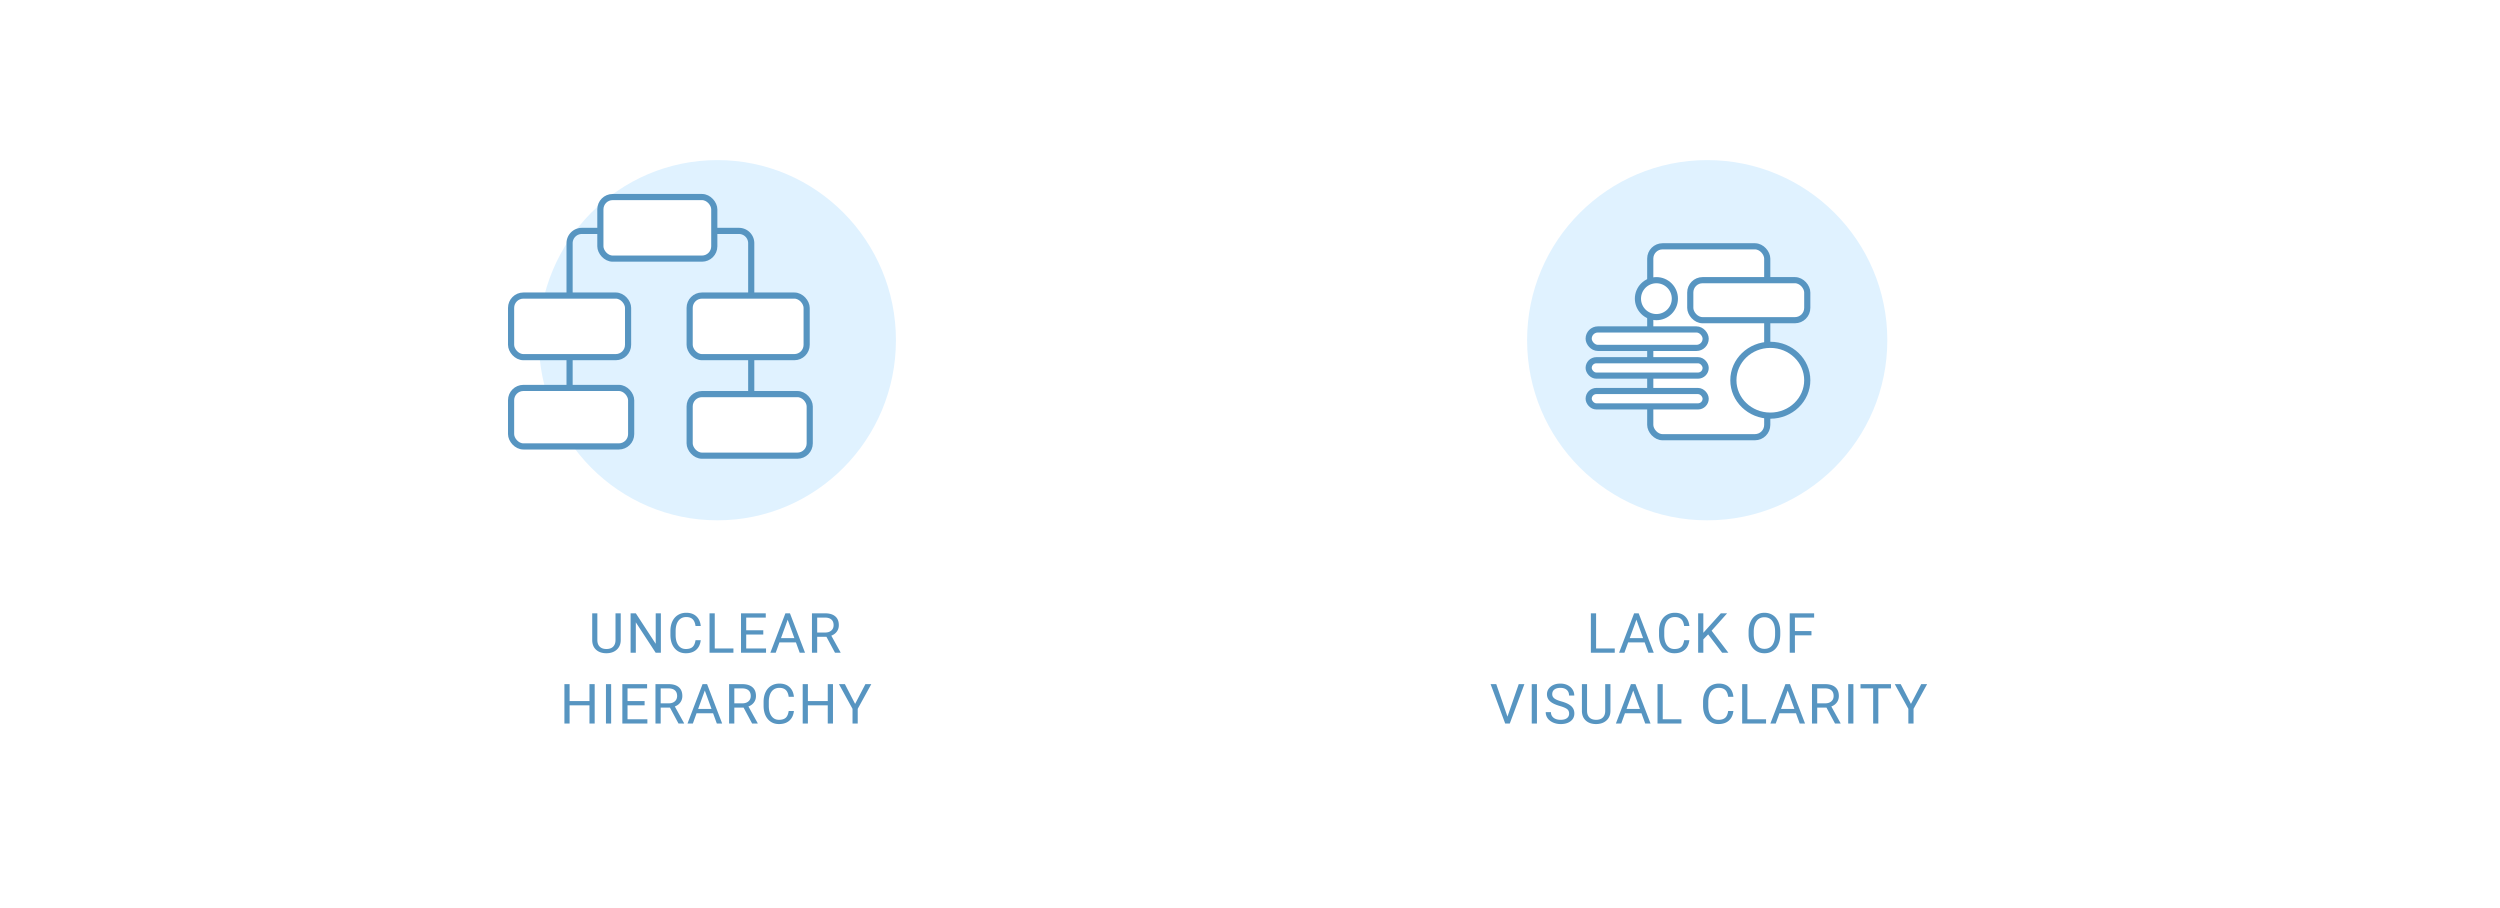 <svg xmlns="http://www.w3.org/2000/svg" width="812" height="295" fill="none">
  <defs/>
  <path fill="#fff" d="M0 0h812v295H0z"/>
  <ellipse cx="233" cy="110.5" fill="#E0F2FF" rx="58" ry="58.5"/>
  <path stroke="#5795C1" stroke-width="2" d="M185 125.87V79a4 4 0 014-4h51a4 4 0 014 4v48"/>
  <circle cx="554.5" cy="110.5" r="58.5" fill="#E0F2FF"/>
  <rect width="37" height="20" x="195" y="64" fill="#fff" stroke="#5795C1" stroke-width="2" rx="4"/>
  <rect width="38" height="20" x="224" y="96" fill="#fff" stroke="#5795C1" stroke-width="2" rx="4"/>
  <rect width="38" height="62" x="536" y="80" fill="#fff" stroke="#5795C1" stroke-width="2" rx="4"/>
  <rect width="38" height="13" x="549" y="91" fill="#fff" stroke="#5795C1" stroke-width="2" rx="4"/>
  <rect width="38" height="6" x="516" y="107" fill="#fff" stroke="#5795C1" stroke-width="2" rx="3"/>
  <rect width="38" height="5" x="516" y="117" fill="#fff" stroke="#5795C1" stroke-width="2" rx="2.5"/>
  <rect width="38" height="5" x="516" y="127" fill="#fff" stroke="#5795C1" stroke-width="2" rx="2.5"/>
  <rect width="39" height="20" x="224" y="128" fill="#fff" stroke="#5795C1" stroke-width="2" rx="4"/>
  <rect width="39" height="19" x="166" y="126" fill="#fff" stroke="#5795C1" stroke-width="2" rx="4"/>
  <rect width="38" height="20" x="166" y="96" fill="#fff" stroke="#5795C1" stroke-width="2" rx="4"/>
  <path fill="#fff" stroke="#5795C1" stroke-width="2" d="M587 123.5c0 6.315-5.335 11.5-12 11.5s-12-5.185-12-11.5 5.335-11.5 12-11.5 12 5.185 12 11.5z"/>
  <circle cx="538" cy="97" r="6" fill="#fff" stroke="#5795C1" stroke-width="2"/>
  <path fill="#5795C1" d="M201.615 199.203v8.701c-.006 1.207-.387 2.195-1.143 2.962-.75.768-1.769 1.198-3.058 1.292l-.449.018c-1.4 0-2.516-.378-3.348-1.134-.832-.756-1.254-1.796-1.266-3.12v-8.719h1.67v8.666c0 .926.255 1.647.765 2.162.51.51 1.236.765 2.179.765.956 0 1.685-.255 2.189-.765.51-.51.765-1.227.765-2.153v-8.675h1.696zM214.653 212h-1.696l-6.443-9.861V212h-1.696v-12.797h1.696l6.46 9.905v-9.905h1.679V212zm12.95-4.061c-.158 1.354-.659 2.4-1.503 3.138-.838.733-1.954 1.099-3.348 1.099-1.512 0-2.725-.542-3.639-1.626-.908-1.084-1.362-2.534-1.362-4.351v-1.23c0-1.19.21-2.236.632-3.138.428-.902 1.032-1.594 1.811-2.074.779-.486 1.682-.73 2.707-.73 1.359 0 2.449.381 3.269 1.143.821.756 1.298 1.805 1.433 3.146h-1.696c-.147-1.019-.466-1.757-.958-2.214-.487-.457-1.169-.686-2.048-.686-1.078 0-1.925.398-2.54 1.195-.609.797-.914 1.931-.914 3.402v1.239c0 1.389.29 2.493.87 3.313.58.821 1.392 1.231 2.435 1.231.937 0 1.655-.211 2.153-.633.504-.428.838-1.169 1.002-2.224h1.696zm4.548 2.681h6.064V212h-7.76v-12.797h1.696v11.417zm15.763-4.535h-5.546v4.535h6.442V212h-8.13v-12.797h8.042v1.389h-6.354v4.113h5.546v1.38zm10.603 2.575h-5.361l-1.204 3.34h-1.741l4.887-12.797h1.477L261.47 212h-1.731l-1.222-3.34zm-4.852-1.389h4.351l-2.18-5.985-2.171 5.985zm14.761-.448h-3.006V212h-1.696v-12.797h4.236c1.442 0 2.549.328 3.323.985.779.656 1.169 1.611 1.169 2.865 0 .797-.217 1.491-.651 2.083-.428.592-1.025 1.034-1.793 1.327l3.006 5.432V212h-1.81l-2.778-5.177zm-3.006-1.38h2.593c.838 0 1.503-.216 1.995-.65.498-.434.747-1.014.747-1.74 0-.791-.237-1.398-.712-1.82-.468-.421-1.148-.635-2.039-.641h-2.584v4.851zM193.153 235h-1.696v-5.915h-6.451V235h-1.687v-12.797h1.687v5.502h6.451v-5.502h1.696V235zm5.348 0h-1.687v-12.797h1.687V235zm10.867-5.915h-5.546v4.535h6.443V235h-8.13v-12.797h8.042v1.389h-6.355v4.113h5.546v1.38zm8.231.738h-3.006V235h-1.696v-12.797h4.236c1.441 0 2.549.328 3.322.985.779.656 1.169 1.611 1.169 2.865 0 .797-.217 1.491-.65 2.083-.428.592-1.026 1.034-1.793 1.327l3.006 5.432V235h-1.811l-2.777-5.177zm-3.006-1.38h2.593c.837 0 1.503-.216 1.995-.65.498-.434.747-1.014.747-1.74 0-.791-.238-1.398-.712-1.82-.469-.421-1.149-.635-2.039-.641h-2.584v4.851zm17.011 3.217h-5.362l-1.204 3.34h-1.74l4.887-12.797h1.476L234.557 235h-1.732l-1.221-3.34zm-4.852-1.389h4.351l-2.18-5.985-2.171 5.985zm14.761-.448h-3.006V235h-1.696v-12.797h4.236c1.441 0 2.549.328 3.322.985.779.656 1.169 1.611 1.169 2.865 0 .797-.217 1.491-.65 2.083-.428.592-1.026 1.034-1.793 1.327l3.006 5.432V235h-1.811l-2.777-5.177zm-3.006-1.38h2.593c.837 0 1.503-.216 1.995-.65.498-.434.747-1.014.747-1.74 0-.791-.238-1.398-.712-1.82-.469-.421-1.149-.635-2.039-.641h-2.584v4.851zm19.357 2.496c-.158 1.354-.659 2.4-1.503 3.138-.838.733-1.954 1.099-3.348 1.099-1.512 0-2.725-.542-3.639-1.626-.908-1.084-1.362-2.534-1.362-4.351v-1.23c0-1.19.211-2.236.632-3.138.428-.902 1.032-1.594 1.811-2.074.779-.486 1.682-.73 2.707-.73 1.359 0 2.449.381 3.27 1.143.82.756 1.297 1.805 1.432 3.146h-1.696c-.147-1.019-.466-1.757-.958-2.214-.486-.457-1.169-.686-2.048-.686-1.078 0-1.925.398-2.54 1.195-.609.797-.914 1.931-.914 3.402v1.239c0 1.389.29 2.493.87 3.313.58.821 1.392 1.231 2.435 1.231.937 0 1.655-.211 2.153-.633.504-.428.838-1.169 1.002-2.224h1.696zM270.551 235h-1.697v-5.915h-6.451V235h-1.687v-12.797h1.687v5.502h6.451v-5.502h1.697V235zm7.193-6.372l3.34-6.425H283l-4.412 8.025V235H276.9v-4.772l-4.412-8.025h1.934l3.322 6.425zm240.667-18.008h6.064V212h-7.761v-12.797h1.697v11.417zm15.771-1.96h-5.361l-1.204 3.34h-1.74l4.886-12.797h1.477L537.135 212h-1.731l-1.222-3.34zm-4.851-1.389h4.35l-2.179-5.985-2.171 5.985zm19.375.668c-.159 1.354-.66 2.4-1.503 3.138-.838.733-1.954 1.099-3.349 1.099-1.512 0-2.725-.542-3.639-1.626-.908-1.084-1.362-2.534-1.362-4.351v-1.23c0-1.19.211-2.236.633-3.138.428-.902 1.031-1.594 1.81-2.074.78-.486 1.682-.73 2.707-.73 1.36 0 2.45.381 3.27 1.143.82.756 1.298 1.805 1.433 3.146h-1.697c-.146-1.019-.465-1.757-.958-2.214-.486-.457-1.169-.686-2.048-.686-1.078 0-1.924.398-2.54 1.195-.609.797-.914 1.931-.914 3.402v1.239c0 1.389.29 2.493.87 3.313.581.821 1.392 1.231 2.435 1.231.938 0 1.655-.211 2.153-.633.504-.428.838-1.169 1.002-2.224h1.697zm6.103-1.889l-1.564 1.626V212h-1.688v-12.797h1.688v6.328l5.686-6.328h2.039l-5.036 5.651 5.432 7.146h-2.022l-4.535-5.95zm23.422-.035c0 1.254-.211 2.349-.633 3.287-.422.931-1.019 1.643-1.793 2.136-.773.492-1.676.738-2.707.738-1.008 0-1.901-.246-2.681-.738-.779-.499-1.385-1.205-1.819-2.119-.428-.92-.647-1.983-.659-3.19v-.923c0-1.23.214-2.317.642-3.261.427-.943 1.031-1.664 1.81-2.162.785-.504 1.682-.756 2.69-.756 1.025 0 1.927.249 2.707.747.785.493 1.388 1.21 1.81 2.154.422.937.633 2.03.633 3.278v.809zm-1.679-.827c0-1.517-.305-2.68-.914-3.489-.609-.814-1.462-1.221-2.557-1.221-1.067 0-1.908.407-2.523 1.221-.609.809-.923 1.934-.94 3.375v.941c0 1.47.307 2.628.922 3.471.622.838 1.474 1.257 2.558 1.257 1.09 0 1.934-.395 2.531-1.186.598-.797.906-1.937.923-3.419v-.95zm11.808 1.161h-5.37V212h-1.688v-12.797h7.928v1.389h-6.24v4.377h5.37v1.38zm-98.736 26.41l3.656-10.556h1.846L490.38 235h-1.494l-4.738-12.797h1.837l3.639 10.556zm9.575 2.241h-1.688v-12.797h1.688V235zm7.404-5.704c-1.447-.416-2.502-.926-3.164-1.529-.656-.61-.984-1.36-.984-2.25 0-1.008.401-1.84 1.204-2.496.808-.663 1.857-.994 3.146-.994.879 0 1.661.17 2.347.51.691.34 1.225.809 1.6 1.406.38.598.571 1.251.571 1.96h-1.696c0-.773-.246-1.38-.739-1.819-.492-.445-1.186-.668-2.083-.668-.832 0-1.482.185-1.951.554-.463.363-.694.87-.694 1.52 0 .522.22.964.659 1.327.445.358 1.198.686 2.259.985 1.066.299 1.898.63 2.496.993.603.357 1.049.776 1.336 1.257.293.48.439 1.046.439 1.696 0 1.037-.404 1.869-1.213 2.496-.808.621-1.889.932-3.243.932a6.061 6.061 0 01-2.461-.501c-.761-.34-1.35-.803-1.766-1.389a3.397 3.397 0 01-.616-1.995h1.697c0 .773.284 1.386.852 1.837.575.445 1.339.668 2.294.668.891 0 1.573-.182 2.048-.545.475-.363.712-.858.712-1.485 0-.627-.22-1.111-.659-1.451-.44-.345-1.237-.685-2.391-1.019zm16.466-7.093v8.701c-.006 1.207-.387 2.195-1.143 2.962-.75.768-1.769 1.198-3.058 1.292l-.448.018c-1.401 0-2.517-.378-3.349-1.134-.832-.756-1.254-1.796-1.266-3.12v-8.719h1.67v8.666c0 .926.255 1.647.765 2.162.51.51 1.236.765 2.18.765.955 0 1.684-.255 2.188-.765.51-.51.765-1.227.765-2.153v-8.675h1.696zm10.076 9.457h-5.361L526.58 235h-1.741l4.887-12.797h1.477L536.098 235h-1.731l-1.222-3.34zm-4.851-1.389h4.35l-2.18-5.985-2.17 5.985zm11.763 3.349h6.065V235h-7.761v-12.797h1.696v11.417zm22.947-2.681c-.158 1.354-.659 2.4-1.503 3.138-.837.733-1.954 1.099-3.348 1.099-1.512 0-2.725-.542-3.639-1.626-.908-1.084-1.362-2.534-1.362-4.351v-1.23c0-1.19.211-2.236.633-3.138.427-.902 1.031-1.594 1.81-2.074.779-.486 1.682-.73 2.707-.73 1.36 0 2.449.381 3.27 1.143.82.756 1.298 1.805 1.432 3.146h-1.696c-.146-1.019-.466-1.757-.958-2.214-.486-.457-1.169-.686-2.048-.686-1.078 0-1.925.398-2.54 1.195-.609.797-.914 1.931-.914 3.402v1.239c0 1.389.29 2.493.87 3.313.58.821 1.392 1.231 2.435 1.231.937 0 1.655-.211 2.153-.633.504-.428.838-1.169 1.002-2.224h1.696zm4.548 2.681h6.065V235h-7.761v-12.797h1.696v11.417zm15.772-1.96h-5.362l-1.204 3.34h-1.74l4.887-12.797h1.476L586.277 235h-1.732l-1.221-3.34zm-4.852-1.389h4.351l-2.18-5.985-2.171 5.985zm14.761-.448h-3.006V235h-1.696v-12.797h4.236c1.441 0 2.549.328 3.322.985.78.656 1.169 1.611 1.169 2.865 0 .797-.217 1.491-.65 2.083-.428.592-1.026 1.034-1.793 1.327l3.006 5.432V235h-1.811l-2.777-5.177zm-3.006-1.38h2.593c.838 0 1.503-.216 1.995-.65.498-.434.747-1.014.747-1.74 0-.791-.237-1.398-.712-1.82-.469-.421-1.148-.635-2.039-.641h-2.584v4.851zM601.982 235h-1.688v-12.797h1.688V235zm12.212-11.408h-4.114V235h-1.678v-11.408h-4.105v-1.389h9.897v1.389zm6.481 5.036l3.34-6.425h1.916l-4.412 8.025V235h-1.688v-4.772l-4.412-8.025h1.934l3.322 6.425z"/>
</svg>
